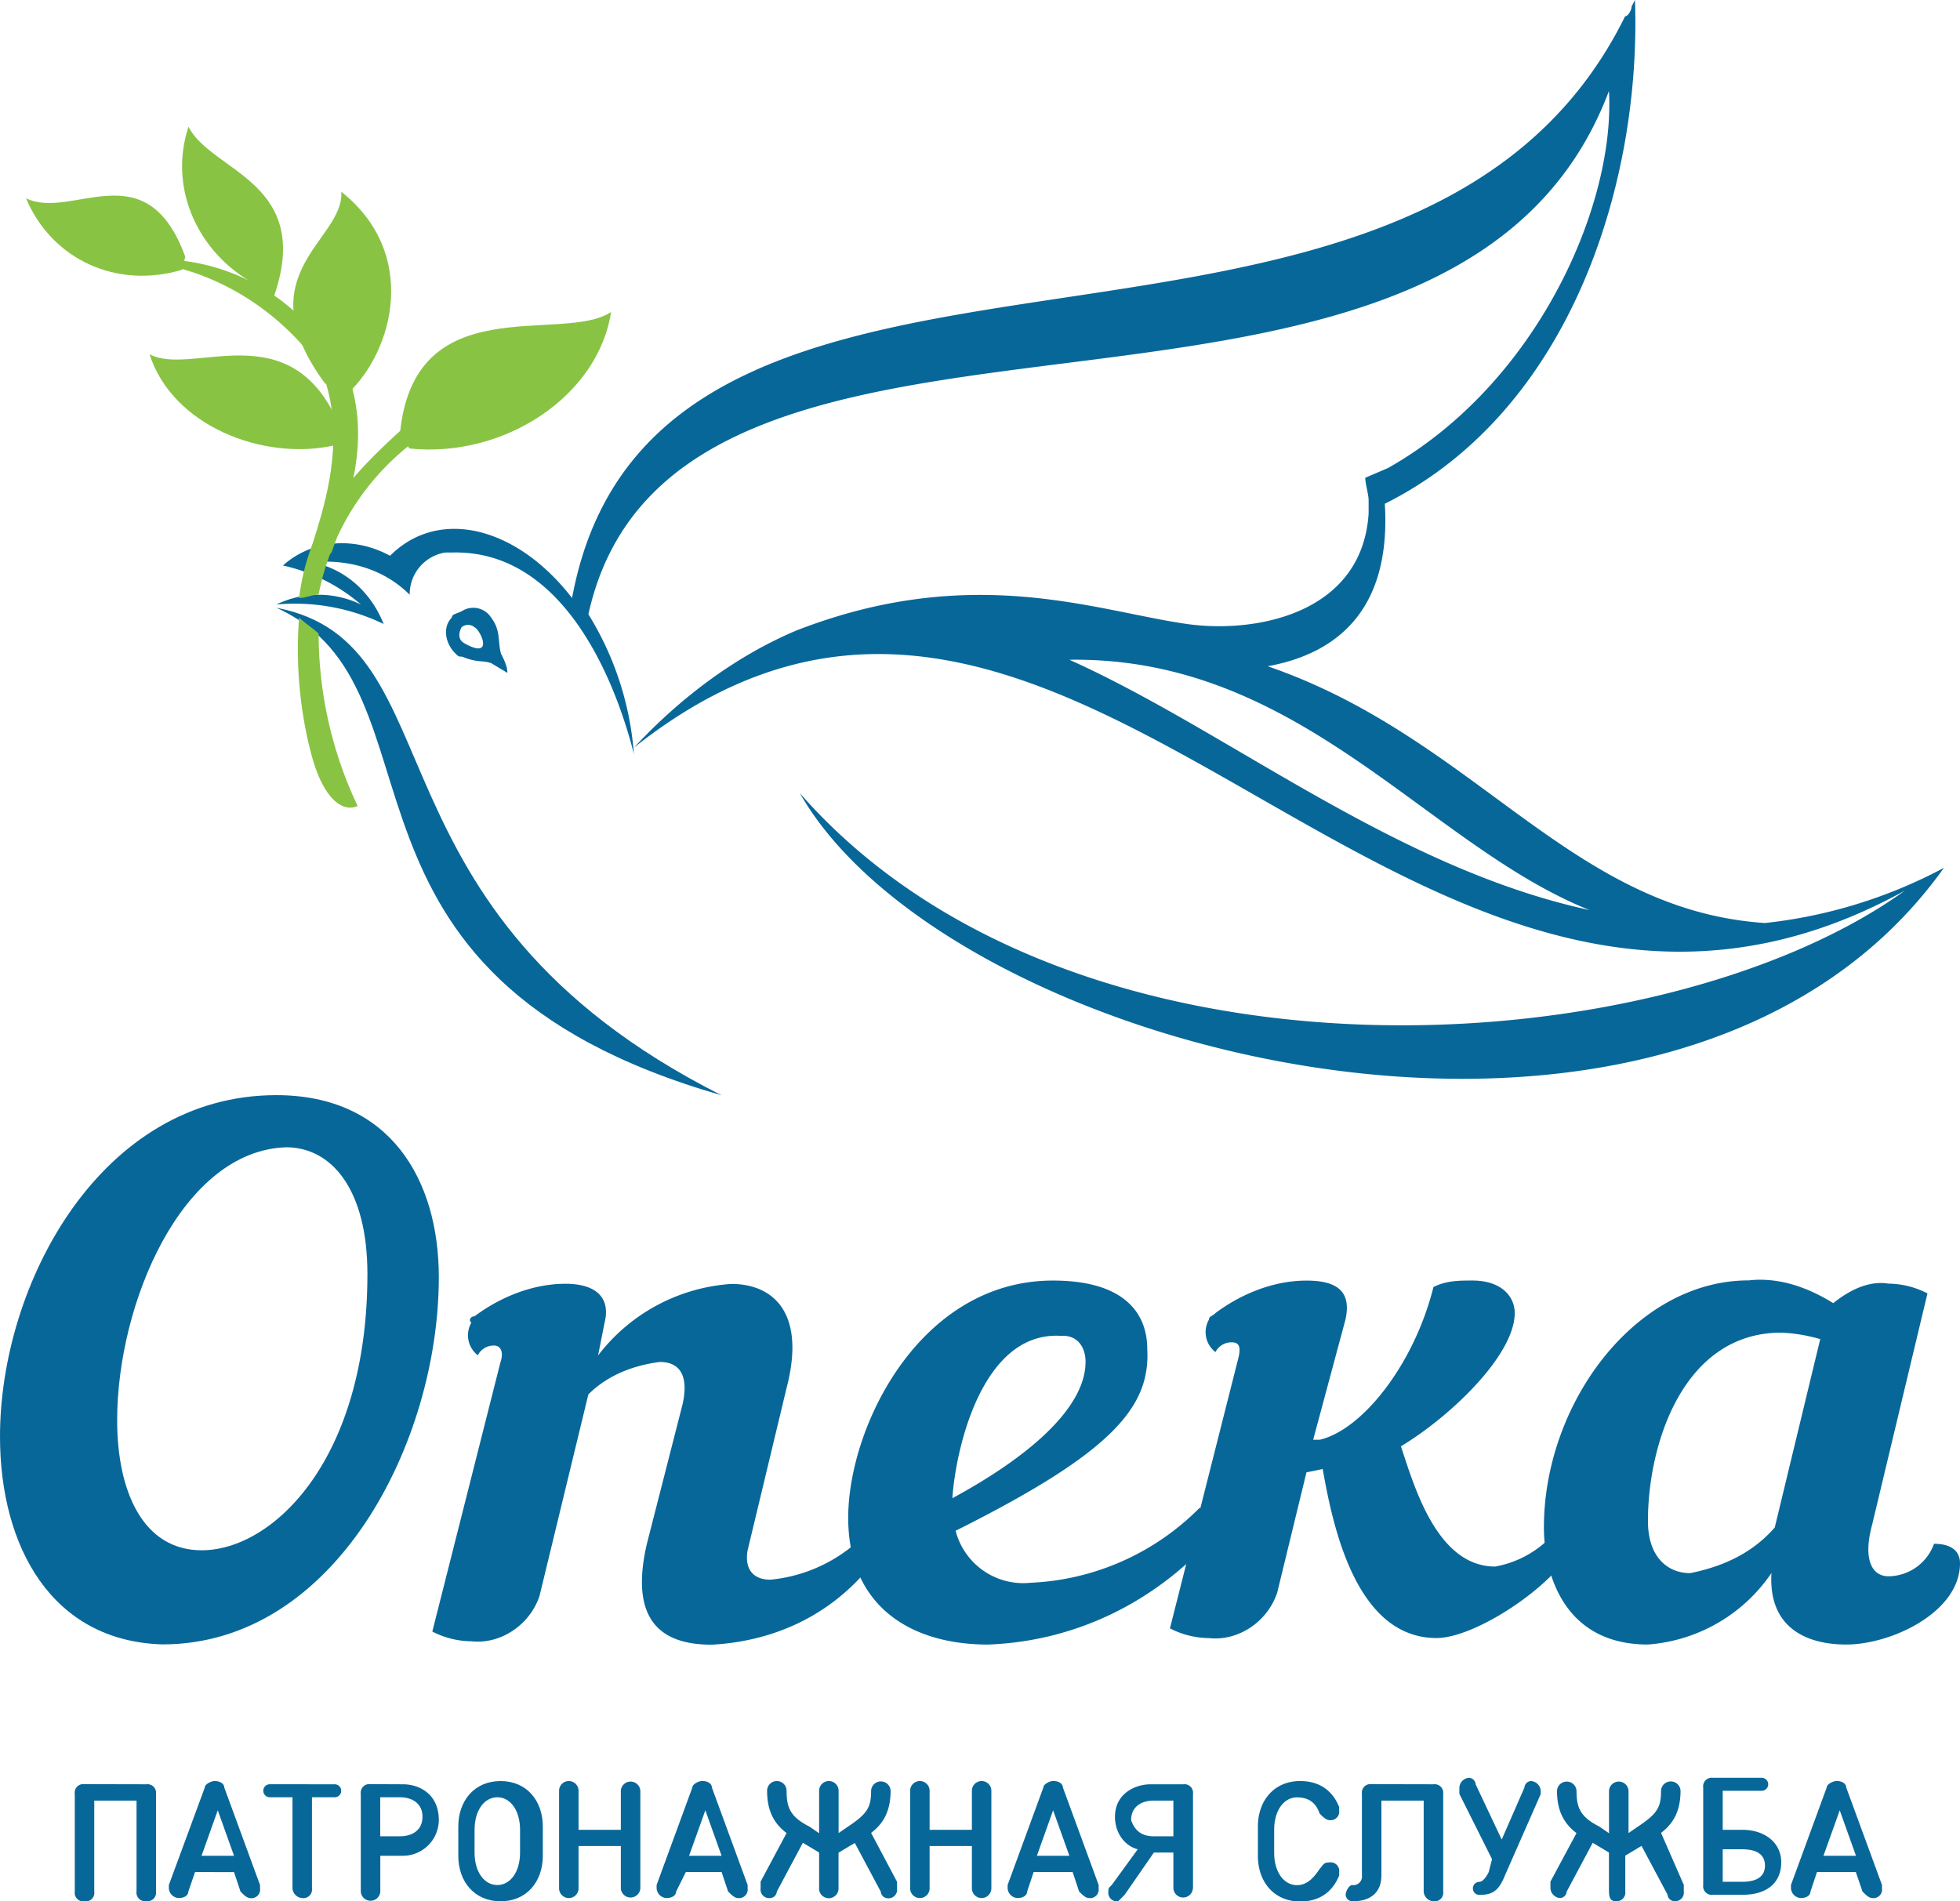 <svg id="Слой_1" data-name="Слой 1" xmlns="http://www.w3.org/2000/svg" viewBox="0 0 585.57 568.09"><defs><style>.cls-1{fill:#086799;}.cls-2{fill:#89c343;}.cls-3{isolation:isolate;}</style></defs><title>logo</title><g id="Layer_1" data-name="Layer 1"><path class="cls-1" d="M0,429.22c0-45.64,30.1-102,82.54-102,34,0,48.56,25.25,48.56,54.38,0,49.53-31.08,109.73-82.55,109.73C15.54,490.4,0,462.24,0,429.22Zm35-4.85c0,21.36,7.77,38.84,25.25,38.84,21.36,0,49.52-27.19,49.52-82.54,0-25.25-10.68-37.87-24.27-37.87C54.38,343.77,35,389.41,35,424.37Z"/><path class="cls-1" d="M141.78,393.29c7.77-5.82,17.48-9.71,27.19-9.71,8.74,0,13.6,3.89,11.65,11.65L178.68,405a54.68,54.68,0,0,1,39.82-21.37c12.62,0,22.33,8.74,16.5,31.08l-11.65,48.55c-1,5.83,1.94,8.74,6.8,8.74a45.69,45.69,0,0,0,25.25-10.68c1.94,1,3.88,2.91,3.88,4.85a7.42,7.42,0,0,1-1.94,4.86c-11.65,12.62-27.19,19.42-44.67,20.39-12.62,0-25.25-4.85-19.42-30.1l10.68-41.76c1.94-8.74-1-12.62-6.8-12.62-7.77,1-15.54,3.88-21.36,9.71L161.2,476.81c-2.91,8.74-11.65,14.56-20.39,13.59a25.84,25.84,0,0,1-11.65-2.91l20.39-80.6c1-2.92,0-4.86-1.94-4.86a5.33,5.33,0,0,0-4.86,2.92,7.55,7.55,0,0,1-1.94-9.72C139.84,394.26,140.81,393.29,141.78,393.29Z"/><path class="cls-1" d="M285.5,457.38a20.86,20.86,0,0,0,22.34,15.54,75.7,75.7,0,0,0,50.49-22.33c6.8-1,8.74,2.91,5.83,6.79-17.48,20.4-41.76,33-69,34-23.3,0-41.75-11.65-41.75-37.87,0-27.19,21.36-70.89,61.17-70.89,22.34,0,28.17,10.68,28.17,20.39C343.77,420.48,332.11,434.08,285.5,457.38Zm-1-9.71c23.31-12.62,39.82-27.19,39.82-40.78,0-3.89-2-7.77-6.8-7.77h-1C293.27,398.15,285.5,433.11,284.53,447.67Z"/><path class="cls-1" d="M392.32,430.19h1.94c12.63-2.91,28.17-22.33,34-45.64,3.89-1.94,7.77-1.94,11.66-1.94,8.74,0,12.62,4.86,12.62,9.71,0,12.63-19.42,31.08-34,39.82,3.89,11.65,10.68,35.93,28.16,35.93a30.61,30.61,0,0,0,16.51-8.74c1.94,1,3.89,2.91,3.89,4.85a7.44,7.44,0,0,1-2,4.86c-8.74,9.71-26.22,20.39-35.93,20.39-24.27,0-31.07-34-34-50.5l-4.85,1-8.74,35.93c-2.91,8.74-11.65,14.56-20.39,13.59a25.91,25.91,0,0,1-11.66-2.91l20.4-80.6c1-3.89,0-4.86-1.95-4.86a5.33,5.33,0,0,0-4.85,2.91,7.52,7.52,0,0,1-1.94-9.71c0-1,1-1,1.94-1.94,7.77-5.82,17.48-9.71,27.19-9.71,8.74,0,13.59,2.91,11.65,11.65Z"/><path class="cls-1" d="M559.35,455.44c-2.91,10.68,0,15.54,4.86,15.54a14.6,14.6,0,0,0,13.59-9.71c4.86,0,7.77,1.94,7.77,5.83,0,14.56-20.39,24.27-34,24.27-11.65,0-23.31-4.85-22.33-21.36a49,49,0,0,1-36.91,21.36c-25.24,0-31.07-21.36-31.07-35,0-36.9,27.19-73.8,61.18-73.8,8.74-1,17.48,1.94,25.25,6.8,4.85-3.89,10.68-6.8,16.51-5.83a25.78,25.78,0,0,1,11.65,2.92Zm-29.13,1,13.59-56.32a48.77,48.77,0,0,0-11.65-1.94c-29.13,0-39.82,33-39.82,56.32,0,10.68,5.83,15.54,12.63,15.54C514.68,468.07,523.42,464.18,530.22,456.41Z"/><path class="cls-1" d="M215.58,327.26c-109.73-55.35-77.68-135-133-145.67C136,205.87,90.31,291.33,215.58,327.26Z"/><path class="cls-1" d="M527.3,275.79c-58.26-3.88-86.42-55.35-148.57-76.72,21.36-3.88,36.9-17.48,35-48.55C470,122.36,490.4,53.41,488.46,0l-1,1.94c0,1-1,2.92-1.94,2.92C421.45,135,196.16,42.73,170.91,178.68h0c-16.51-21.36-39.81-27.19-54.38-12.62-10.68-5.83-23.31-4.86-32,2.91h0a53,53,0,0,1,23.3,11.65,28.84,28.84,0,0,0-25.25,0,61,61,0,0,1,32.05,5.83h0c-3.89-9.71-11.65-16.51-21.37-18.45,10.69-1,21.37,1.94,29.14,9.71A12.62,12.62,0,0,1,133,165.09H135c35.93-1,50.5,44.67,54.38,60.2a92.26,92.26,0,0,0-13.59-41.75h0C202,65.06,433.11,153.43,480.69,27.19c1.94,34-21.36,87.4-66,112.65l-6.8,2.91c0,1.94,1,4.86,1,6.8v3.88c-1.94,30.11-34,35.93-54.38,33-27.19-3.88-64.09-18.45-116.53,1.94h0c-18.45,7.77-35,20.4-48.56,35,132.07-104.88,230.15,125.27,379.7,42.73h0c-72.83,52.44-248.6,64.09-330.17-29.13,44.67,78.66,262.19,134,341.82,22.33h0A147,147,0,0,1,527.3,275.79ZM319.49,197.13c68.95-1,106.82,55.35,155.37,74.78C416.6,259.28,367.07,218.5,319.49,197.13Z"/><path class="cls-1" d="M135,184.51c-2.91,2.91-1.94,7.77,1,10.68,1,1,1,1,2,1,4.85,1.94,5.82,1,8.74,1.94l4.85,2.92c0-2-1-3.89-1.94-5.83-1-3.88,0-6.8-2.91-10.68a6.31,6.31,0,0,0-8.74-1.94C136,183.54,135,183.54,135,184.51Zm3.89,7.77c-2-1-2-2.92-1-4.86h0a3,3,0,0,1,3.88,0h0c1.94,1,5.83,9.71-2.91,4.86Z"/><path class="cls-2" d="M95.17,177.71a75.39,75.39,0,0,1,31.07-47.58l-3.88-3.89c-17.48,15.54-30.11,29.13-33,52.44,1.94,0,3.88-1,5.83-1m-2.92,44.67c3.89,17.48,10.69,20.39,14.57,18.45a120.57,120.57,0,0,1-11.65-51.47c-2-1.94-3.89-2.91-5.83-4.85A125,125,0,0,0,92.25,222.38Z"/><path class="cls-2" d="M99.05,165.09c-19.42,16.5,8.74-18.45-1.94-51.47l6.8-1.94c5.82,16.5,2.91,32-4.86,53.41"/><path class="cls-2" d="M119.44,130.13c3.89-44.67,48.56-27.19,63.13-36.91-3.89,25.25-32,43.7-60.21,40.79Z"/><path class="cls-2" d="M101,126.24c-14.56-33-43.7-13.59-56.32-20.39,6.8,21.36,34,32.05,55.35,27.19Z"/><path class="cls-2" d="M97.11,114.59c-24.28-33,5.83-42.73,4.85-57.3,23.31,18.46,15.54,47.59,2,60.21Z"/><path class="cls-2" d="M51.47,79.63l1-1.94a61,61,0,0,1,48.55,32c1,2-1.94,3.89-1,6.8-10.68-18.45-28.16-32-48.55-36.9"/><path class="cls-2" d="M55.35,76.72C43.7,44.67,21.36,66,7.77,59.24,15.54,77.69,35,86.43,54.38,80.6Z"/><path class="cls-2" d="M81.57,89.34c12.63-35-18.45-37.87-25.25-51.47-5.82,17.48,2,35.93,17.48,45.64Z"/><g class="cls-3"><path class="cls-1" d="M43.7,533.13A2.57,2.57,0,0,1,46.61,536v29.14a2.57,2.57,0,0,1-2.91,2.91,2.57,2.57,0,0,1-2.91-2.91V538H28.16v27.19a2.57,2.57,0,0,1-2.91,2.91,2.57,2.57,0,0,1-2.91-2.91V536a2.57,2.57,0,0,1,2.91-2.91Z"/></g><g class="cls-3"><path class="cls-1" d="M58.27,559.35l-2,5.83c0,1-1,1.94-2.91,1.94a3.1,3.1,0,0,1-2.91-2.91v-1L61.18,534.1c0-1,1.94-1.94,2.91-1.94,1.94,0,2.92,1,2.92,1.94l10.68,29.13v1a2.58,2.58,0,0,1-2.92,2.91c-1,0-1.94-1-2.91-1.94l-1.94-5.83Zm11.65-4.86L65.06,540.9l-4.85,13.59Z"/></g><g class="cls-3"><path class="cls-1" d="M100,533.13a1.94,1.94,0,0,1,0,3.88h-6.8v27.2a2.57,2.57,0,0,1-2.91,2.91,3.1,3.1,0,0,1-2.91-2.91V537H80.6a1.94,1.94,0,0,1,0-3.88Z"/><path class="cls-1" d="M120.42,533.13c4.85,0,10.68,2.91,10.68,10.68a10.74,10.74,0,0,1-10.68,10.68h-6.8v10.69a2.92,2.92,0,0,1-5.83,0V536a2.57,2.57,0,0,1,2.91-2.91Zm-1,15.54c3.89,0,6.8-1.94,6.8-5.83s-2.91-5.83-6.8-5.83h-5.82v11.66Z"/><path class="cls-1" d="M136.92,545.75c0-7.76,4.86-13.59,12.63-13.59s12.62,5.83,12.62,13.59v8.74c0,7.77-4.85,13.6-12.62,13.6s-12.63-5.83-12.63-13.6Zm4.86,7.77c0,5.83,2.91,9.71,6.8,9.71s6.79-3.88,6.79-9.71v-6.79c0-5.83-2.91-9.72-6.79-9.72s-6.8,3.89-6.8,9.72Z"/><path class="cls-1" d="M191.31,564.21a2.92,2.92,0,0,1-5.83,0V551.58H172.85v12.63a2.91,2.91,0,0,1-5.82,0V535.07a2.91,2.91,0,1,1,5.82,0v11.66h12.63V535.07a2.92,2.92,0,0,1,5.83,0Z"/><path class="cls-1" d="M204.9,559.35,202,565.18c0,1-1,1.94-2.92,1.94a3.1,3.1,0,0,1-2.91-2.91v-1l10.68-29.13c0-1,1.95-1.94,2.92-1.94,1.94,0,2.91,1,2.91,1.94l10.68,29.13v1a2.57,2.57,0,0,1-2.91,2.91c-1,0-1.94-1-2.92-1.94l-1.94-5.83Zm10.68-4.86-4.85-13.59-4.86,13.59Z"/><path class="cls-1" d="M244.72,564.21V553.52l-4.86-2.91-7.77,14.57a2.09,2.09,0,0,1-1.94,1.94,2.57,2.57,0,0,1-2.91-2.91v-2L235,547.7c-3.88-2.92-5.82-6.8-5.82-12.63a2.91,2.91,0,1,1,5.82,0c0,4.86,1,7.77,6.8,10.68l2.92,2V535.07a2.91,2.91,0,1,1,5.82,0V547.7l2.92-2c5.82-3.88,6.79-5.82,6.79-10.68a2.92,2.92,0,0,1,5.83,0c0,5.83-1.94,9.71-5.83,12.63L268,562.26v2a2.57,2.57,0,0,1-2.91,2.91,2.09,2.09,0,0,1-1.94-1.94l-7.77-14.57-4.86,2.91v10.69a2.91,2.91,0,0,1-5.82,0Z"/><path class="cls-1" d="M296.18,564.21a2.91,2.91,0,0,1-5.82,0V551.58H277.73v12.63a2.91,2.91,0,0,1-5.82,0V535.07a2.91,2.91,0,1,1,5.82,0v11.66h12.63V535.07a2.91,2.91,0,1,1,5.82,0Z"/><path class="cls-1" d="M308.81,559.35l-1.94,5.83c0,1-1,1.94-2.92,1.94a3.1,3.1,0,0,1-2.91-2.91v-1l10.68-29.13c0-1,1.94-1.94,2.91-1.94,1.95,0,2.92,1,2.92,1.94l10.68,29.13v1a2.57,2.57,0,0,1-2.91,2.91c-1,0-1.95-1-2.92-1.94l-1.94-5.83Zm10.68-4.86-4.86-13.59-4.85,13.59Z"/><path class="cls-1" d="M356.39,564.21a2.92,2.92,0,0,1-5.83,0V553.52h-5.82L336,566.15l-1.94,1.94a2.58,2.58,0,0,1-2.92-2.91c0-1,0-1,1-1.95l7.77-10.68c-3.88-1-6.8-4.85-6.8-9.71,0-6.8,5.83-9.71,10.69-9.71h9.71a2.57,2.57,0,0,1,2.91,2.91v28.17Zm-11.65-15.54h5.82V538h-5.82c-3.89,0-6.8,1.94-6.8,5.82C338.91,546.73,340.85,548.67,344.74,548.67Z"/></g><g class="cls-3"><path class="cls-1" d="M375.81,545.75c0-7.76,4.86-13.59,12.63-13.59,5.82,0,9.71,2.91,11.65,7.77v1a2.57,2.57,0,0,1-2.91,2.91c-1,0-1.95-1-2.92-1.94-1-2.91-2.91-4.86-6.79-4.86s-6.8,3.89-6.8,9.72v6.79c0,5.83,2.91,9.71,6.8,9.71,2.91,0,4.85-1.94,6.79-4.85,1-1,1-1.94,2.92-1.94a2.57,2.57,0,0,1,2.91,2.91v1c-1.94,4.86-5.83,7.77-11.65,7.77-7.77,0-12.63-5.83-12.63-13.6Z"/></g><g class="cls-3"><path class="cls-1" d="M428.25,533.13a2.58,2.58,0,0,1,2.92,2.91v29.14a2.58,2.58,0,0,1-2.92,2.91,3.1,3.1,0,0,1-2.91-2.91V538H412.71v22.33c0,4.86-2.91,7.77-8.74,7.77a2.09,2.09,0,0,1-1.94-1.94c0-1,1-2.92,1.94-2.92h0a2.58,2.58,0,0,0,2.92-2.91V536a2.57,2.57,0,0,1,2.91-2.91Z"/><path class="cls-1" d="M448.65,549.64l6.79-15.54a2.09,2.09,0,0,1,1.94-1.94,3.1,3.1,0,0,1,2.92,2.91v1l-10.68,24.28c-1.95,4.86-3.89,5.83-7.77,5.83a1.95,1.95,0,0,1,0-3.89q1.45,0,2.91-2.91l1-3.88L436,536V534.1a3.1,3.1,0,0,1,2.91-2.91,2.09,2.09,0,0,1,1.95,1.94Z"/><path class="cls-1" d="M480.69,564.21V553.52l-4.85-2.91-7.77,14.57a2.09,2.09,0,0,1-1.95,1.94,3.1,3.1,0,0,1-2.91-2.91v-2L471,547.7c-3.88-2.92-5.83-6.8-5.83-12.63a2.92,2.92,0,0,1,5.83,0c0,4.86,1,7.77,6.8,10.68l2.91,2V535.07a2.92,2.92,0,0,1,5.83,0V547.7l2.91-2c5.83-3.88,6.8-5.82,6.8-10.68a2.92,2.92,0,0,1,5.83,0c0,5.83-1.95,9.71-5.83,12.63l6.8,15.53v1.95a2.58,2.58,0,0,1-2.92,2.91,2.09,2.09,0,0,1-1.94-1.94l-7.77-14.57-4.85,2.91v10.69a2.58,2.58,0,0,1-2.92,2.91C480.69,568.09,480.69,566.15,480.69,564.21Z"/><path class="cls-1" d="M514.68,546.73h5.83c6.79,0,11.65,3.88,11.65,9.71s-3.89,9.71-11.65,9.71h-8.74a2.58,2.58,0,0,1-2.92-2.92V534.1a2.58,2.58,0,0,1,2.92-2.91h14.56a1.94,1.94,0,0,1,0,3.88H514.68v11.66Zm0,4.85v10.68h5.83c4.85,0,6.79-1.94,6.79-4.85s-1.94-4.86-6.79-4.86h-5.83Z"/><path class="cls-1" d="M542.84,559.35l-1.94,5.83c0,1-1,1.94-2.91,1.94a3.1,3.1,0,0,1-2.92-2.91v-1l10.68-29.13c0-1,2-1.94,2.92-1.94,1.94,0,2.91,1,2.91,1.94l10.68,29.13v1a2.57,2.57,0,0,1-2.91,2.91c-1,0-1.94-1-2.91-1.94l-2-5.83Zm11.65-4.86-4.85-13.59-4.86,13.59Z"/></g></g></svg>